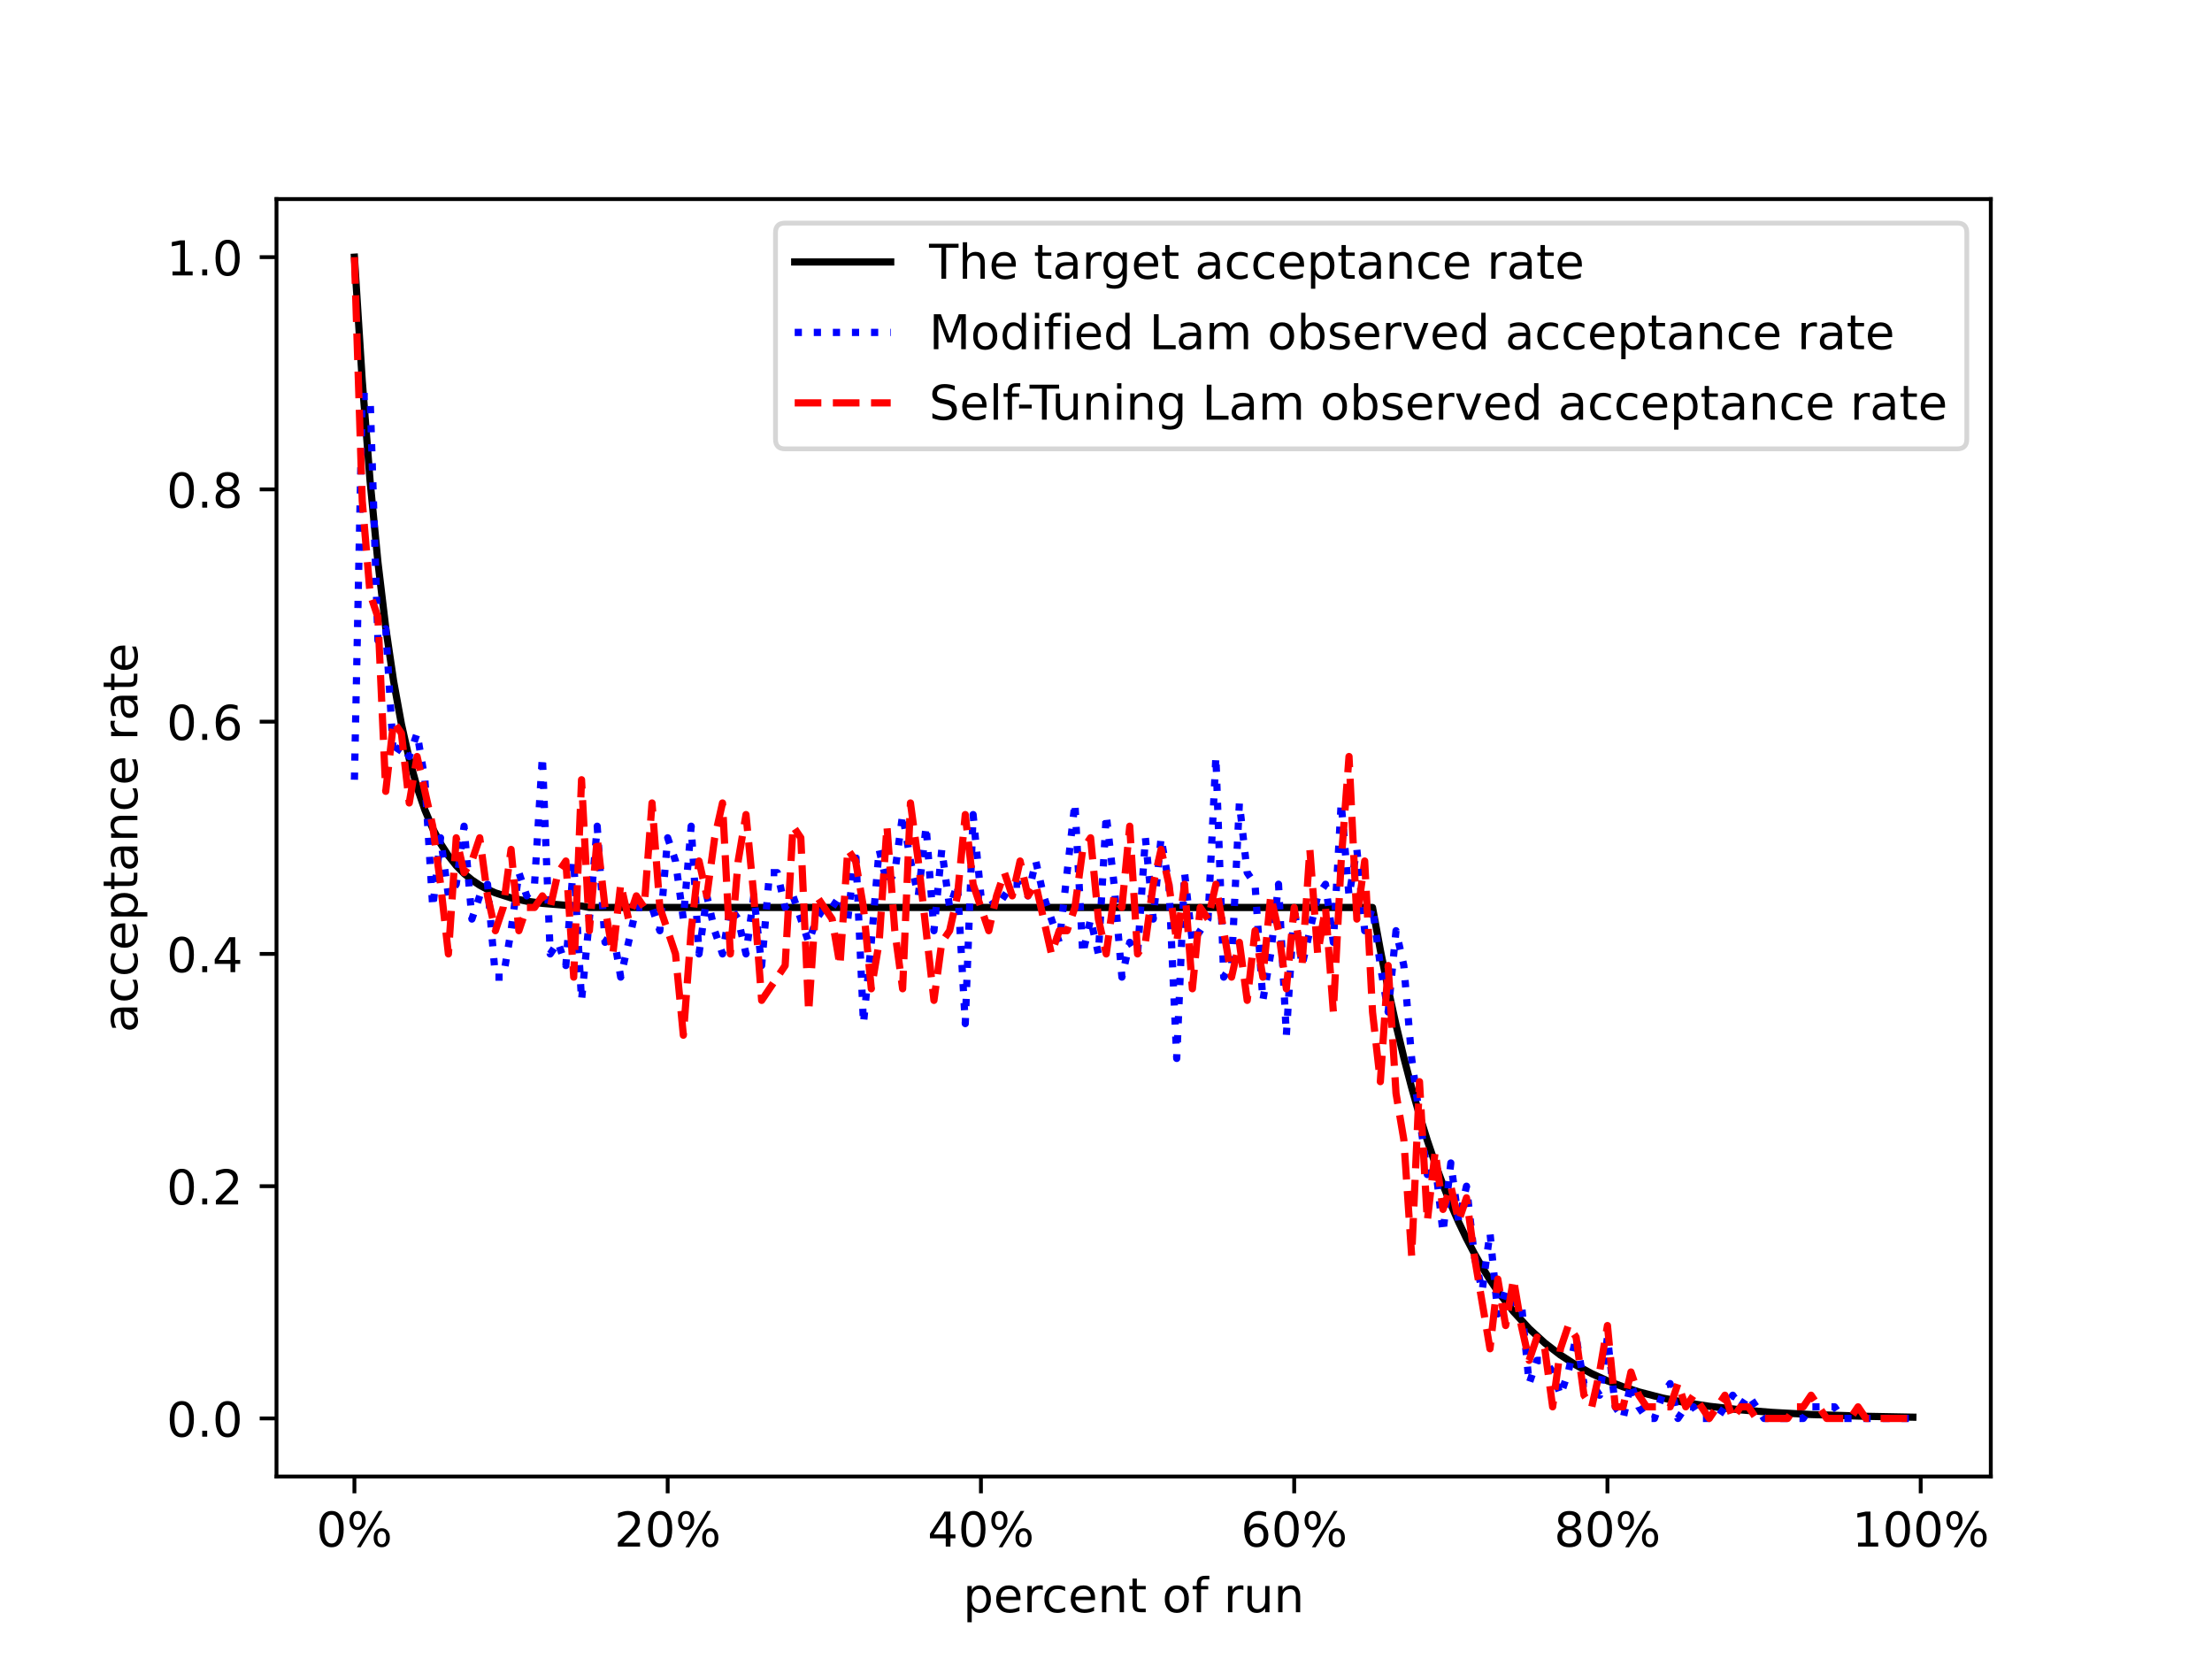 <?xml version="1.0" encoding="utf-8" standalone="no"?>
<!DOCTYPE svg PUBLIC "-//W3C//DTD SVG 1.1//EN"
  "http://www.w3.org/Graphics/SVG/1.1/DTD/svg11.dtd">
<!-- Created with matplotlib (https://matplotlib.org/) -->
<svg height="345.6pt" version="1.1" viewBox="0 0 460.8 345.6" width="460.8pt" xmlns="http://www.w3.org/2000/svg" xmlns:xlink="http://www.w3.org/1999/xlink">
 <defs>
  <style type="text/css">*{stroke-linecap:butt;stroke-linejoin:round;}</style>
 </defs>
 <g id="figure_1">
  <g id="patch_1">
   <path d="M 0 345.6 
L 460.8 345.6 
L 460.8 0 
L 0 0 
z
" style="fill:#ffffff;"/>
  </g>
  <g id="axes_1">
   <g id="patch_2">
    <path d="M 57.6 307.584 
L 414.72 307.584 
L 414.72 41.472 
L 57.6 41.472 
z
" style="fill:#ffffff;"/>
   </g>
   <g id="matplotlib.axis_1">
    <g id="xtick_1">
     <g id="line2d_1">
      <defs>
       <path d="M 0 0 
L 0 3.5 
" id="ma7c6db28f0" style="stroke:#000000;stroke-width:0.8;"/>
      </defs>
      <g>
       <use style="stroke:#000000;stroke-width:0.8;" x="73.832" xlink:href="#ma7c6db28f0" y="307.584"/>
      </g>
     </g>
     <g id="text_1">
      <!-- 0% -->
      <g transform="translate(65.9 322.182)scale(0.1 -0.1)">
       <defs>
        <path d="M 31.781 66.406 
Q 24.172 66.406 20.328 58.906 
Q 16.5 51.422 16.5 36.375 
Q 16.5 21.391 20.328 13.891 
Q 24.172 6.391 31.781 6.391 
Q 39.453 6.391 43.281 13.891 
Q 47.125 21.391 47.125 36.375 
Q 47.125 51.422 43.281 58.906 
Q 39.453 66.406 31.781 66.406 
z
M 31.781 74.219 
Q 44.047 74.219 50.516 64.516 
Q 56.984 54.828 56.984 36.375 
Q 56.984 17.969 50.516 8.266 
Q 44.047 -1.422 31.781 -1.422 
Q 19.531 -1.422 13.062 8.266 
Q 6.594 17.969 6.594 36.375 
Q 6.594 54.828 13.062 64.516 
Q 19.531 74.219 31.781 74.219 
z
" id="DejaVuSans-48"/>
        <path d="M 72.703 32.078 
Q 68.453 32.078 66.031 28.469 
Q 63.625 24.859 63.625 18.406 
Q 63.625 12.062 66.031 8.422 
Q 68.453 4.781 72.703 4.781 
Q 76.859 4.781 79.266 8.422 
Q 81.688 12.062 81.688 18.406 
Q 81.688 24.812 79.266 28.438 
Q 76.859 32.078 72.703 32.078 
z
M 72.703 38.281 
Q 80.422 38.281 84.953 32.906 
Q 89.5 27.547 89.5 18.406 
Q 89.5 9.281 84.938 3.922 
Q 80.375 -1.422 72.703 -1.422 
Q 64.891 -1.422 60.344 3.922 
Q 55.812 9.281 55.812 18.406 
Q 55.812 27.594 60.375 32.938 
Q 64.938 38.281 72.703 38.281 
z
M 22.312 68.016 
Q 18.109 68.016 15.688 64.375 
Q 13.281 60.75 13.281 54.391 
Q 13.281 47.953 15.672 44.328 
Q 18.062 40.719 22.312 40.719 
Q 26.562 40.719 28.969 44.328 
Q 31.391 47.953 31.391 54.391 
Q 31.391 60.688 28.953 64.344 
Q 26.516 68.016 22.312 68.016 
z
M 66.406 74.219 
L 74.219 74.219 
L 28.609 -1.422 
L 20.797 -1.422 
z
M 22.312 74.219 
Q 30.031 74.219 34.609 68.875 
Q 39.203 63.531 39.203 54.391 
Q 39.203 45.172 34.641 39.844 
Q 30.078 34.516 22.312 34.516 
Q 14.547 34.516 10.031 39.859 
Q 5.516 45.219 5.516 54.391 
Q 5.516 63.484 10.047 68.844 
Q 14.594 74.219 22.312 74.219 
z
" id="DejaVuSans-37"/>
       </defs>
       <use xlink:href="#DejaVuSans-48"/>
       <use x="63.623" xlink:href="#DejaVuSans-37"/>
      </g>
     </g>
    </g>
    <g id="xtick_2">
     <g id="line2d_2">
      <g>
       <use style="stroke:#000000;stroke-width:0.8;" x="139.09" xlink:href="#ma7c6db28f0" y="307.584"/>
      </g>
     </g>
     <g id="text_2">
      <!-- 20% -->
      <g transform="translate(127.976 322.182)scale(0.1 -0.1)">
       <defs>
        <path d="M 19.188 8.297 
L 53.609 8.297 
L 53.609 0 
L 7.328 0 
L 7.328 8.297 
Q 12.938 14.109 22.625 23.891 
Q 32.328 33.688 34.812 36.531 
Q 39.547 41.844 41.422 45.531 
Q 43.312 49.219 43.312 52.781 
Q 43.312 58.594 39.234 62.25 
Q 35.156 65.922 28.609 65.922 
Q 23.969 65.922 18.812 64.312 
Q 13.672 62.703 7.812 59.422 
L 7.812 69.391 
Q 13.766 71.781 18.938 73 
Q 24.125 74.219 28.422 74.219 
Q 39.75 74.219 46.484 68.547 
Q 53.219 62.891 53.219 53.422 
Q 53.219 48.922 51.531 44.891 
Q 49.859 40.875 45.406 35.406 
Q 44.188 33.984 37.641 27.219 
Q 31.109 20.453 19.188 8.297 
z
" id="DejaVuSans-50"/>
       </defs>
       <use xlink:href="#DejaVuSans-50"/>
       <use x="63.623" xlink:href="#DejaVuSans-48"/>
       <use x="127.246" xlink:href="#DejaVuSans-37"/>
      </g>
     </g>
    </g>
    <g id="xtick_3">
     <g id="line2d_3">
      <g>
       <use style="stroke:#000000;stroke-width:0.8;" x="204.347" xlink:href="#ma7c6db28f0" y="307.584"/>
      </g>
     </g>
     <g id="text_3">
      <!-- 40% -->
      <g transform="translate(193.234 322.182)scale(0.1 -0.1)">
       <defs>
        <path d="M 37.797 64.312 
L 12.891 25.391 
L 37.797 25.391 
z
M 35.203 72.906 
L 47.609 72.906 
L 47.609 25.391 
L 58.016 25.391 
L 58.016 17.188 
L 47.609 17.188 
L 47.609 0 
L 37.797 0 
L 37.797 17.188 
L 4.891 17.188 
L 4.891 26.703 
z
" id="DejaVuSans-52"/>
       </defs>
       <use xlink:href="#DejaVuSans-52"/>
       <use x="63.623" xlink:href="#DejaVuSans-48"/>
       <use x="127.246" xlink:href="#DejaVuSans-37"/>
      </g>
     </g>
    </g>
    <g id="xtick_4">
     <g id="line2d_4">
      <g>
       <use style="stroke:#000000;stroke-width:0.8;" x="269.604" xlink:href="#ma7c6db28f0" y="307.584"/>
      </g>
     </g>
     <g id="text_4">
      <!-- 60% -->
      <g transform="translate(258.491 322.182)scale(0.1 -0.1)">
       <defs>
        <path d="M 33.016 40.375 
Q 26.375 40.375 22.484 35.828 
Q 18.609 31.297 18.609 23.391 
Q 18.609 15.531 22.484 10.953 
Q 26.375 6.391 33.016 6.391 
Q 39.656 6.391 43.531 10.953 
Q 47.406 15.531 47.406 23.391 
Q 47.406 31.297 43.531 35.828 
Q 39.656 40.375 33.016 40.375 
z
M 52.594 71.297 
L 52.594 62.312 
Q 48.875 64.062 45.094 64.984 
Q 41.312 65.922 37.594 65.922 
Q 27.828 65.922 22.672 59.328 
Q 17.531 52.734 16.797 39.406 
Q 19.672 43.656 24.016 45.922 
Q 28.375 48.188 33.594 48.188 
Q 44.578 48.188 50.953 41.516 
Q 57.328 34.859 57.328 23.391 
Q 57.328 12.156 50.688 5.359 
Q 44.047 -1.422 33.016 -1.422 
Q 20.359 -1.422 13.672 8.266 
Q 6.984 17.969 6.984 36.375 
Q 6.984 53.656 15.188 63.938 
Q 23.391 74.219 37.203 74.219 
Q 40.922 74.219 44.703 73.484 
Q 48.484 72.75 52.594 71.297 
z
" id="DejaVuSans-54"/>
       </defs>
       <use xlink:href="#DejaVuSans-54"/>
       <use x="63.623" xlink:href="#DejaVuSans-48"/>
       <use x="127.246" xlink:href="#DejaVuSans-37"/>
      </g>
     </g>
    </g>
    <g id="xtick_5">
     <g id="line2d_5">
      <g>
       <use style="stroke:#000000;stroke-width:0.8;" x="334.861" xlink:href="#ma7c6db28f0" y="307.584"/>
      </g>
     </g>
     <g id="text_5">
      <!-- 80% -->
      <g transform="translate(323.748 322.182)scale(0.1 -0.1)">
       <defs>
        <path d="M 31.781 34.625 
Q 24.75 34.625 20.719 30.859 
Q 16.703 27.094 16.703 20.516 
Q 16.703 13.922 20.719 10.156 
Q 24.75 6.391 31.781 6.391 
Q 38.812 6.391 42.859 10.172 
Q 46.922 13.969 46.922 20.516 
Q 46.922 27.094 42.891 30.859 
Q 38.875 34.625 31.781 34.625 
z
M 21.922 38.812 
Q 15.578 40.375 12.031 44.719 
Q 8.5 49.078 8.5 55.328 
Q 8.5 64.062 14.719 69.141 
Q 20.953 74.219 31.781 74.219 
Q 42.672 74.219 48.875 69.141 
Q 55.078 64.062 55.078 55.328 
Q 55.078 49.078 51.531 44.719 
Q 48 40.375 41.703 38.812 
Q 48.828 37.156 52.797 32.312 
Q 56.781 27.484 56.781 20.516 
Q 56.781 9.906 50.312 4.234 
Q 43.844 -1.422 31.781 -1.422 
Q 19.734 -1.422 13.25 4.234 
Q 6.781 9.906 6.781 20.516 
Q 6.781 27.484 10.781 32.312 
Q 14.797 37.156 21.922 38.812 
z
M 18.312 54.391 
Q 18.312 48.734 21.844 45.562 
Q 25.391 42.391 31.781 42.391 
Q 38.141 42.391 41.719 45.562 
Q 45.312 48.734 45.312 54.391 
Q 45.312 60.062 41.719 63.234 
Q 38.141 66.406 31.781 66.406 
Q 25.391 66.406 21.844 63.234 
Q 18.312 60.062 18.312 54.391 
z
" id="DejaVuSans-56"/>
       </defs>
       <use xlink:href="#DejaVuSans-56"/>
       <use x="63.623" xlink:href="#DejaVuSans-48"/>
       <use x="127.246" xlink:href="#DejaVuSans-37"/>
      </g>
     </g>
    </g>
    <g id="xtick_6">
     <g id="line2d_6">
      <g>
       <use style="stroke:#000000;stroke-width:0.8;" x="400.118" xlink:href="#ma7c6db28f0" y="307.584"/>
      </g>
     </g>
     <g id="text_6">
      <!-- 100% -->
      <g transform="translate(385.824 322.182)scale(0.1 -0.1)">
       <defs>
        <path d="M 12.406 8.297 
L 28.516 8.297 
L 28.516 63.922 
L 10.984 60.406 
L 10.984 69.391 
L 28.422 72.906 
L 38.281 72.906 
L 38.281 8.297 
L 54.391 8.297 
L 54.391 0 
L 12.406 0 
z
" id="DejaVuSans-49"/>
       </defs>
       <use xlink:href="#DejaVuSans-49"/>
       <use x="63.623" xlink:href="#DejaVuSans-48"/>
       <use x="127.246" xlink:href="#DejaVuSans-48"/>
       <use x="190.869" xlink:href="#DejaVuSans-37"/>
      </g>
     </g>
    </g>
    <g id="text_7">
     <!-- percent of run -->
     <g transform="translate(200.621 335.861)scale(0.1 -0.1)">
      <defs>
       <path d="M 18.109 8.203 
L 18.109 -20.797 
L 9.078 -20.797 
L 9.078 54.688 
L 18.109 54.688 
L 18.109 46.391 
Q 20.953 51.266 25.266 53.625 
Q 29.594 56 35.594 56 
Q 45.562 56 51.781 48.094 
Q 58.016 40.188 58.016 27.297 
Q 58.016 14.406 51.781 6.484 
Q 45.562 -1.422 35.594 -1.422 
Q 29.594 -1.422 25.266 0.953 
Q 20.953 3.328 18.109 8.203 
z
M 48.688 27.297 
Q 48.688 37.203 44.609 42.844 
Q 40.531 48.484 33.406 48.484 
Q 26.266 48.484 22.188 42.844 
Q 18.109 37.203 18.109 27.297 
Q 18.109 17.391 22.188 11.75 
Q 26.266 6.109 33.406 6.109 
Q 40.531 6.109 44.609 11.75 
Q 48.688 17.391 48.688 27.297 
z
" id="DejaVuSans-112"/>
       <path d="M 56.203 29.594 
L 56.203 25.203 
L 14.891 25.203 
Q 15.484 15.922 20.484 11.062 
Q 25.484 6.203 34.422 6.203 
Q 39.594 6.203 44.453 7.469 
Q 49.312 8.734 54.109 11.281 
L 54.109 2.781 
Q 49.266 0.734 44.188 -0.344 
Q 39.109 -1.422 33.891 -1.422 
Q 20.797 -1.422 13.156 6.188 
Q 5.516 13.812 5.516 26.812 
Q 5.516 40.234 12.766 48.109 
Q 20.016 56 32.328 56 
Q 43.359 56 49.781 48.891 
Q 56.203 41.797 56.203 29.594 
z
M 47.219 32.234 
Q 47.125 39.594 43.094 43.984 
Q 39.062 48.391 32.422 48.391 
Q 24.906 48.391 20.391 44.141 
Q 15.875 39.891 15.188 32.172 
z
" id="DejaVuSans-101"/>
       <path d="M 41.109 46.297 
Q 39.594 47.172 37.812 47.578 
Q 36.031 48 33.891 48 
Q 26.266 48 22.188 43.047 
Q 18.109 38.094 18.109 28.812 
L 18.109 0 
L 9.078 0 
L 9.078 54.688 
L 18.109 54.688 
L 18.109 46.188 
Q 20.953 51.172 25.484 53.578 
Q 30.031 56 36.531 56 
Q 37.453 56 38.578 55.875 
Q 39.703 55.766 41.062 55.516 
z
" id="DejaVuSans-114"/>
       <path d="M 48.781 52.594 
L 48.781 44.188 
Q 44.969 46.297 41.141 47.344 
Q 37.312 48.391 33.406 48.391 
Q 24.656 48.391 19.812 42.844 
Q 14.984 37.312 14.984 27.297 
Q 14.984 17.281 19.812 11.734 
Q 24.656 6.203 33.406 6.203 
Q 37.312 6.203 41.141 7.25 
Q 44.969 8.297 48.781 10.406 
L 48.781 2.094 
Q 45.016 0.344 40.984 -0.531 
Q 36.969 -1.422 32.422 -1.422 
Q 20.062 -1.422 12.781 6.344 
Q 5.516 14.109 5.516 27.297 
Q 5.516 40.672 12.859 48.328 
Q 20.219 56 33.016 56 
Q 37.156 56 41.109 55.141 
Q 45.062 54.297 48.781 52.594 
z
" id="DejaVuSans-99"/>
       <path d="M 54.891 33.016 
L 54.891 0 
L 45.906 0 
L 45.906 32.719 
Q 45.906 40.484 42.875 44.328 
Q 39.844 48.188 33.797 48.188 
Q 26.516 48.188 22.312 43.547 
Q 18.109 38.922 18.109 30.906 
L 18.109 0 
L 9.078 0 
L 9.078 54.688 
L 18.109 54.688 
L 18.109 46.188 
Q 21.344 51.125 25.703 53.562 
Q 30.078 56 35.797 56 
Q 45.219 56 50.047 50.172 
Q 54.891 44.344 54.891 33.016 
z
" id="DejaVuSans-110"/>
       <path d="M 18.312 70.219 
L 18.312 54.688 
L 36.812 54.688 
L 36.812 47.703 
L 18.312 47.703 
L 18.312 18.016 
Q 18.312 11.328 20.141 9.422 
Q 21.969 7.516 27.594 7.516 
L 36.812 7.516 
L 36.812 0 
L 27.594 0 
Q 17.188 0 13.234 3.875 
Q 9.281 7.766 9.281 18.016 
L 9.281 47.703 
L 2.688 47.703 
L 2.688 54.688 
L 9.281 54.688 
L 9.281 70.219 
z
" id="DejaVuSans-116"/>
       <path id="DejaVuSans-32"/>
       <path d="M 30.609 48.391 
Q 23.391 48.391 19.188 42.75 
Q 14.984 37.109 14.984 27.297 
Q 14.984 17.484 19.156 11.844 
Q 23.344 6.203 30.609 6.203 
Q 37.797 6.203 41.984 11.859 
Q 46.188 17.531 46.188 27.297 
Q 46.188 37.016 41.984 42.703 
Q 37.797 48.391 30.609 48.391 
z
M 30.609 56 
Q 42.328 56 49.016 48.375 
Q 55.719 40.766 55.719 27.297 
Q 55.719 13.875 49.016 6.219 
Q 42.328 -1.422 30.609 -1.422 
Q 18.844 -1.422 12.172 6.219 
Q 5.516 13.875 5.516 27.297 
Q 5.516 40.766 12.172 48.375 
Q 18.844 56 30.609 56 
z
" id="DejaVuSans-111"/>
       <path d="M 37.109 75.984 
L 37.109 68.5 
L 28.516 68.5 
Q 23.688 68.5 21.797 66.547 
Q 19.922 64.594 19.922 59.516 
L 19.922 54.688 
L 34.719 54.688 
L 34.719 47.703 
L 19.922 47.703 
L 19.922 0 
L 10.891 0 
L 10.891 47.703 
L 2.297 47.703 
L 2.297 54.688 
L 10.891 54.688 
L 10.891 58.5 
Q 10.891 67.625 15.141 71.797 
Q 19.391 75.984 28.609 75.984 
z
" id="DejaVuSans-102"/>
       <path d="M 8.5 21.578 
L 8.5 54.688 
L 17.484 54.688 
L 17.484 21.922 
Q 17.484 14.156 20.5 10.266 
Q 23.531 6.391 29.594 6.391 
Q 36.859 6.391 41.078 11.031 
Q 45.312 15.672 45.312 23.688 
L 45.312 54.688 
L 54.297 54.688 
L 54.297 0 
L 45.312 0 
L 45.312 8.406 
Q 42.047 3.422 37.719 1 
Q 33.406 -1.422 27.688 -1.422 
Q 18.266 -1.422 13.375 4.438 
Q 8.5 10.297 8.5 21.578 
z
M 31.109 56 
z
" id="DejaVuSans-117"/>
      </defs>
      <use xlink:href="#DejaVuSans-112"/>
      <use x="63.477" xlink:href="#DejaVuSans-101"/>
      <use x="125" xlink:href="#DejaVuSans-114"/>
      <use x="163.863" xlink:href="#DejaVuSans-99"/>
      <use x="218.844" xlink:href="#DejaVuSans-101"/>
      <use x="280.367" xlink:href="#DejaVuSans-110"/>
      <use x="343.746" xlink:href="#DejaVuSans-116"/>
      <use x="382.955" xlink:href="#DejaVuSans-32"/>
      <use x="414.742" xlink:href="#DejaVuSans-111"/>
      <use x="475.924" xlink:href="#DejaVuSans-102"/>
      <use x="511.129" xlink:href="#DejaVuSans-32"/>
      <use x="542.916" xlink:href="#DejaVuSans-114"/>
      <use x="584.029" xlink:href="#DejaVuSans-117"/>
      <use x="647.408" xlink:href="#DejaVuSans-110"/>
     </g>
    </g>
   </g>
   <g id="matplotlib.axis_2">
    <g id="ytick_1">
     <g id="line2d_7">
      <defs>
       <path d="M 0 0 
L -3.5 0 
" id="m93789a3727" style="stroke:#000000;stroke-width:0.8;"/>
      </defs>
      <g>
       <use style="stroke:#000000;stroke-width:0.8;" x="57.6" xlink:href="#m93789a3727" y="295.488"/>
      </g>
     </g>
     <g id="text_8">
      <!-- 0.0 -->
      <g transform="translate(34.697 299.287)scale(0.1 -0.1)">
       <defs>
        <path d="M 10.688 12.406 
L 21 12.406 
L 21 0 
L 10.688 0 
z
" id="DejaVuSans-46"/>
       </defs>
       <use xlink:href="#DejaVuSans-48"/>
       <use x="63.623" xlink:href="#DejaVuSans-46"/>
       <use x="95.41" xlink:href="#DejaVuSans-48"/>
      </g>
     </g>
    </g>
    <g id="ytick_2">
     <g id="line2d_8">
      <g>
       <use style="stroke:#000000;stroke-width:0.8;" x="57.6" xlink:href="#m93789a3727" y="247.104"/>
      </g>
     </g>
     <g id="text_9">
      <!-- 0.2 -->
      <g transform="translate(34.697 250.903)scale(0.1 -0.1)">
       <use xlink:href="#DejaVuSans-48"/>
       <use x="63.623" xlink:href="#DejaVuSans-46"/>
       <use x="95.41" xlink:href="#DejaVuSans-50"/>
      </g>
     </g>
    </g>
    <g id="ytick_3">
     <g id="line2d_9">
      <g>
       <use style="stroke:#000000;stroke-width:0.8;" x="57.6" xlink:href="#m93789a3727" y="198.72"/>
      </g>
     </g>
     <g id="text_10">
      <!-- 0.4 -->
      <g transform="translate(34.697 202.519)scale(0.1 -0.1)">
       <use xlink:href="#DejaVuSans-48"/>
       <use x="63.623" xlink:href="#DejaVuSans-46"/>
       <use x="95.41" xlink:href="#DejaVuSans-52"/>
      </g>
     </g>
    </g>
    <g id="ytick_4">
     <g id="line2d_10">
      <g>
       <use style="stroke:#000000;stroke-width:0.8;" x="57.6" xlink:href="#m93789a3727" y="150.336"/>
      </g>
     </g>
     <g id="text_11">
      <!-- 0.6 -->
      <g transform="translate(34.697 154.135)scale(0.1 -0.1)">
       <use xlink:href="#DejaVuSans-48"/>
       <use x="63.623" xlink:href="#DejaVuSans-46"/>
       <use x="95.41" xlink:href="#DejaVuSans-54"/>
      </g>
     </g>
    </g>
    <g id="ytick_5">
     <g id="line2d_11">
      <g>
       <use style="stroke:#000000;stroke-width:0.8;" x="57.6" xlink:href="#m93789a3727" y="101.952"/>
      </g>
     </g>
     <g id="text_12">
      <!-- 0.8 -->
      <g transform="translate(34.697 105.751)scale(0.1 -0.1)">
       <use xlink:href="#DejaVuSans-48"/>
       <use x="63.623" xlink:href="#DejaVuSans-46"/>
       <use x="95.41" xlink:href="#DejaVuSans-56"/>
      </g>
     </g>
    </g>
    <g id="ytick_6">
     <g id="line2d_12">
      <g>
       <use style="stroke:#000000;stroke-width:0.8;" x="57.6" xlink:href="#m93789a3727" y="53.568"/>
      </g>
     </g>
     <g id="text_13">
      <!-- 1.0 -->
      <g transform="translate(34.697 57.367)scale(0.1 -0.1)">
       <use xlink:href="#DejaVuSans-49"/>
       <use x="63.623" xlink:href="#DejaVuSans-46"/>
       <use x="95.41" xlink:href="#DejaVuSans-48"/>
      </g>
     </g>
    </g>
    <g id="text_14">
     <!-- acceptance rate -->
     <g transform="translate(28.617 215.105)rotate(-90)scale(0.1 -0.1)">
      <defs>
       <path d="M 34.281 27.484 
Q 23.391 27.484 19.188 25 
Q 14.984 22.516 14.984 16.5 
Q 14.984 11.719 18.141 8.906 
Q 21.297 6.109 26.703 6.109 
Q 34.188 6.109 38.703 11.406 
Q 43.219 16.703 43.219 25.484 
L 43.219 27.484 
z
M 52.203 31.203 
L 52.203 0 
L 43.219 0 
L 43.219 8.297 
Q 40.141 3.328 35.547 0.953 
Q 30.953 -1.422 24.312 -1.422 
Q 15.922 -1.422 10.953 3.297 
Q 6 8.016 6 15.922 
Q 6 25.141 12.172 29.828 
Q 18.359 34.516 30.609 34.516 
L 43.219 34.516 
L 43.219 35.406 
Q 43.219 41.609 39.141 45 
Q 35.062 48.391 27.688 48.391 
Q 23 48.391 18.547 47.266 
Q 14.109 46.141 10.016 43.891 
L 10.016 52.203 
Q 14.938 54.109 19.578 55.047 
Q 24.219 56 28.609 56 
Q 40.484 56 46.344 49.844 
Q 52.203 43.703 52.203 31.203 
z
" id="DejaVuSans-97"/>
      </defs>
      <use xlink:href="#DejaVuSans-97"/>
      <use x="61.279" xlink:href="#DejaVuSans-99"/>
      <use x="116.26" xlink:href="#DejaVuSans-99"/>
      <use x="171.24" xlink:href="#DejaVuSans-101"/>
      <use x="232.764" xlink:href="#DejaVuSans-112"/>
      <use x="296.24" xlink:href="#DejaVuSans-116"/>
      <use x="335.449" xlink:href="#DejaVuSans-97"/>
      <use x="396.729" xlink:href="#DejaVuSans-110"/>
      <use x="460.107" xlink:href="#DejaVuSans-99"/>
      <use x="515.088" xlink:href="#DejaVuSans-101"/>
      <use x="576.611" xlink:href="#DejaVuSans-32"/>
      <use x="608.398" xlink:href="#DejaVuSans-114"/>
      <use x="649.512" xlink:href="#DejaVuSans-97"/>
      <use x="710.791" xlink:href="#DejaVuSans-116"/>
      <use x="750" xlink:href="#DejaVuSans-101"/>
     </g>
    </g>
   </g>
   <g id="line2d_13">
    <path clip-path="url(#p21c6f8683f)" d="M 73.833 53.574 
L 75.464 79.336 
L 77.096 100.199 
L 78.727 117.095 
L 80.358 130.777 
L 81.99 141.858 
L 83.621 150.831 
L 85.253 158.098 
L 86.884 163.983 
L 88.516 168.748 
L 90.147 172.608 
L 91.778 175.733 
L 93.41 178.265 
L 95.041 180.314 
L 96.673 181.974 
L 98.304 183.319 
L 99.936 184.407 
L 101.567 185.289 
L 103.198 186.003 
L 106.461 187.049 
L 109.724 187.736 
L 112.987 188.186 
L 117.881 188.588 
L 121.144 188.744 
L 122.776 189.043 
L 285.919 189.045 
L 287.55 197.91 
L 289.181 206.036 
L 290.813 213.486 
L 292.444 220.315 
L 294.076 226.575 
L 295.707 232.314 
L 297.339 237.576 
L 298.97 242.399 
L 300.601 246.82 
L 302.233 250.873 
L 303.864 254.589 
L 305.496 257.995 
L 307.127 261.117 
L 308.759 263.98 
L 310.39 266.604 
L 312.021 269.009 
L 315.284 273.236 
L 318.547 276.788 
L 321.81 279.773 
L 325.073 282.281 
L 328.336 284.39 
L 331.599 286.161 
L 334.862 287.65 
L 338.124 288.901 
L 341.387 289.953 
L 346.282 291.224 
L 351.176 292.203 
L 356.07 292.957 
L 362.596 293.701 
L 369.122 294.226 
L 377.279 294.671 
L 388.699 295.043 
L 398.487 295.224 
L 398.487 295.224 
" style="fill:none;stroke:#000000;stroke-linecap:square;stroke-width:1.5;"/>
   </g>
   <g id="line2d_14">
    <path clip-path="url(#p21c6f8683f)" d="M 73.833 162.432 
L 75.464 82.598 
L 77.096 82.598 
L 78.727 133.402 
L 80.358 130.982 
L 81.99 157.594 
L 83.621 155.174 
L 85.253 157.594 
L 86.884 152.755 
L 88.516 162.432 
L 90.147 189.043 
L 91.778 174.528 
L 93.41 186.624 
L 95.041 184.205 
L 96.673 172.109 
L 98.304 191.462 
L 99.936 186.624 
L 101.567 184.205 
L 103.198 203.558 
L 104.83 203.558 
L 106.461 193.882 
L 108.093 181.786 
L 109.724 186.624 
L 111.356 184.205 
L 112.987 157.594 
L 114.618 198.72 
L 116.25 196.301 
L 117.881 201.139 
L 119.513 179.366 
L 121.144 208.397 
L 122.776 191.462 
L 124.407 172.109 
L 126.038 196.301 
L 127.67 193.882 
L 129.301 203.558 
L 132.564 189.043 
L 135.827 189.043 
L 137.458 193.882 
L 139.09 174.528 
L 140.721 179.366 
L 142.353 191.462 
L 143.984 172.109 
L 145.616 198.72 
L 147.247 186.624 
L 148.879 193.882 
L 150.51 198.72 
L 152.141 189.043 
L 153.773 191.462 
L 155.404 198.72 
L 157.036 186.624 
L 158.667 201.139 
L 160.299 181.786 
L 161.93 181.786 
L 163.561 189.043 
L 165.193 186.624 
L 168.456 196.301 
L 170.087 191.462 
L 171.719 189.043 
L 173.35 189.043 
L 174.981 186.624 
L 176.613 191.462 
L 178.244 176.947 
L 179.876 213.235 
L 181.507 196.301 
L 183.139 176.947 
L 184.77 184.205 
L 186.401 181.786 
L 188.033 169.69 
L 189.664 179.366 
L 191.296 186.624 
L 192.927 172.109 
L 194.559 193.882 
L 196.19 176.947 
L 197.821 189.043 
L 199.453 184.205 
L 201.084 213.235 
L 202.716 169.69 
L 204.347 186.624 
L 205.979 186.624 
L 207.61 189.043 
L 210.873 184.205 
L 212.504 184.205 
L 214.136 186.624 
L 215.767 179.366 
L 217.399 186.624 
L 220.661 196.301 
L 223.924 167.27 
L 225.556 198.72 
L 227.187 191.462 
L 228.819 198.72 
L 230.45 169.69 
L 232.081 184.205 
L 233.713 203.558 
L 235.344 196.301 
L 236.976 198.72 
L 238.607 174.528 
L 240.239 191.462 
L 241.87 174.528 
L 243.501 184.205 
L 245.133 220.493 
L 246.764 181.786 
L 248.396 196.301 
L 251.659 191.462 
L 253.29 157.594 
L 254.921 203.558 
L 256.553 201.139 
L 258.184 167.27 
L 259.816 181.786 
L 261.447 184.205 
L 263.079 208.397 
L 264.71 198.72 
L 266.341 184.205 
L 267.973 215.654 
L 269.604 189.043 
L 271.236 201.139 
L 274.499 186.624 
L 276.13 184.205 
L 277.761 196.301 
L 279.393 167.27 
L 281.024 186.624 
L 282.656 176.947 
L 284.287 193.882 
L 285.919 189.043 
L 287.55 201.139 
L 289.181 210.816 
L 290.813 193.882 
L 292.444 201.139 
L 294.076 220.493 
L 297.339 244.685 
L 298.97 242.266 
L 300.601 256.781 
L 302.233 242.266 
L 303.864 254.362 
L 305.496 247.104 
L 307.127 261.619 
L 308.759 268.877 
L 310.39 256.781 
L 312.021 273.715 
L 313.653 268.877 
L 315.284 271.296 
L 316.916 271.296 
L 318.547 288.23 
L 320.179 283.392 
L 321.81 283.392 
L 323.441 285.811 
L 325.073 290.65 
L 326.704 285.811 
L 328.336 278.554 
L 329.967 288.23 
L 331.599 288.23 
L 333.23 290.65 
L 334.862 278.554 
L 336.493 293.069 
L 338.124 295.488 
L 339.756 288.23 
L 341.387 293.069 
L 343.019 295.488 
L 344.65 295.488 
L 346.282 290.65 
L 347.913 288.23 
L 349.544 295.488 
L 351.176 293.069 
L 352.807 293.069 
L 354.439 295.488 
L 357.702 295.488 
L 360.964 290.65 
L 362.596 293.069 
L 364.227 290.65 
L 367.49 295.488 
L 375.647 295.488 
L 377.279 293.069 
L 382.173 293.069 
L 383.804 295.488 
L 398.487 295.488 
L 398.487 295.488 
" style="fill:none;stroke:#0000ff;stroke-dasharray:1.5,2.475;stroke-dashoffset:0;stroke-width:1.5;"/>
   </g>
   <g id="line2d_15">
    <path clip-path="url(#p21c6f8683f)" d="M 73.833 53.568 
L 75.464 104.371 
L 77.096 123.725 
L 78.727 128.563 
L 80.358 164.851 
L 81.99 150.336 
L 83.621 152.755 
L 85.253 167.27 
L 86.884 157.594 
L 90.147 172.109 
L 91.778 184.205 
L 93.41 198.72 
L 95.041 174.528 
L 96.673 181.786 
L 98.304 179.366 
L 99.936 174.528 
L 101.567 186.624 
L 103.198 193.882 
L 104.83 189.043 
L 106.461 176.947 
L 108.093 193.882 
L 109.724 189.043 
L 111.356 189.043 
L 112.987 186.624 
L 114.618 189.043 
L 116.25 181.786 
L 117.881 179.366 
L 119.513 203.558 
L 121.144 162.432 
L 122.776 193.882 
L 124.407 174.528 
L 126.038 189.043 
L 127.67 198.72 
L 129.301 184.205 
L 130.933 191.462 
L 132.564 186.624 
L 134.196 189.043 
L 135.827 167.27 
L 137.458 189.043 
L 140.721 198.72 
L 142.353 215.654 
L 143.984 193.882 
L 145.616 179.366 
L 147.247 186.624 
L 148.879 174.528 
L 150.51 167.27 
L 152.141 198.72 
L 153.773 179.366 
L 155.404 169.69 
L 157.036 186.624 
L 158.667 208.397 
L 163.561 201.139 
L 165.193 172.109 
L 166.824 174.528 
L 168.456 210.816 
L 170.087 186.624 
L 173.35 191.462 
L 174.981 201.139 
L 176.613 176.947 
L 178.244 179.366 
L 179.876 189.043 
L 181.507 205.978 
L 183.139 196.301 
L 184.77 172.109 
L 186.401 193.882 
L 188.033 205.978 
L 189.664 167.27 
L 191.296 179.366 
L 194.559 208.397 
L 196.19 196.301 
L 197.821 193.882 
L 199.453 186.624 
L 201.084 169.69 
L 202.716 184.205 
L 205.979 193.882 
L 207.61 186.624 
L 209.241 181.786 
L 210.873 186.624 
L 212.504 179.366 
L 214.136 186.624 
L 215.767 184.205 
L 219.03 198.72 
L 220.661 193.882 
L 222.293 193.882 
L 223.924 189.043 
L 225.556 176.947 
L 227.187 174.528 
L 228.819 191.462 
L 230.45 198.72 
L 232.081 186.624 
L 233.713 189.043 
L 235.344 172.109 
L 236.976 198.72 
L 238.607 196.301 
L 240.239 184.205 
L 241.87 176.947 
L 243.501 184.205 
L 245.133 196.301 
L 246.764 184.205 
L 248.396 205.978 
L 250.027 189.043 
L 251.659 191.462 
L 253.29 184.205 
L 256.553 203.558 
L 258.184 196.301 
L 259.816 208.397 
L 261.447 193.882 
L 263.079 203.558 
L 264.71 186.624 
L 266.341 193.882 
L 267.973 205.978 
L 269.604 189.043 
L 271.236 201.139 
L 272.867 176.947 
L 274.499 198.72 
L 276.13 189.043 
L 277.761 210.816 
L 279.393 179.366 
L 281.024 157.594 
L 282.656 191.462 
L 284.287 179.366 
L 285.919 210.816 
L 287.55 225.331 
L 289.181 201.139 
L 290.813 227.75 
L 292.444 237.427 
L 294.076 261.619 
L 295.707 225.331 
L 297.339 254.362 
L 298.97 239.846 
L 300.601 251.942 
L 302.233 247.104 
L 303.864 254.362 
L 305.496 249.523 
L 307.127 261.619 
L 310.39 280.973 
L 312.021 266.458 
L 313.653 276.134 
L 315.284 266.458 
L 316.916 276.134 
L 318.547 283.392 
L 320.179 278.554 
L 321.81 280.973 
L 323.441 293.069 
L 325.073 280.973 
L 326.704 276.134 
L 328.336 278.554 
L 329.967 290.65 
L 331.599 293.069 
L 333.23 285.811 
L 334.862 276.134 
L 336.493 293.069 
L 338.124 293.069 
L 339.756 285.811 
L 341.387 290.65 
L 343.019 293.069 
L 347.913 293.069 
L 349.544 288.23 
L 351.176 293.069 
L 352.807 290.65 
L 356.07 295.488 
L 359.333 290.65 
L 360.964 295.488 
L 362.596 293.069 
L 364.227 293.069 
L 365.859 295.488 
L 372.384 295.488 
L 374.016 293.069 
L 375.647 293.069 
L 377.279 290.65 
L 380.542 295.488 
L 385.436 295.488 
L 387.067 293.069 
L 388.699 295.488 
L 398.487 295.488 
L 398.487 295.488 
" style="fill:none;stroke:#ff0000;stroke-dasharray:5.55,2.4;stroke-dashoffset:0;stroke-width:1.5;"/>
   </g>
   <g id="patch_3">
    <path d="M 57.6 307.584 
L 57.6 41.472 
" style="fill:none;stroke:#000000;stroke-linecap:square;stroke-linejoin:miter;stroke-width:0.8;"/>
   </g>
   <g id="patch_4">
    <path d="M 414.72 307.584 
L 414.72 41.472 
" style="fill:none;stroke:#000000;stroke-linecap:square;stroke-linejoin:miter;stroke-width:0.8;"/>
   </g>
   <g id="patch_5">
    <path d="M 57.6 307.584 
L 414.72 307.584 
" style="fill:none;stroke:#000000;stroke-linecap:square;stroke-linejoin:miter;stroke-width:0.8;"/>
   </g>
   <g id="patch_6">
    <path d="M 57.6 41.472 
L 414.72 41.472 
" style="fill:none;stroke:#000000;stroke-linecap:square;stroke-linejoin:miter;stroke-width:0.8;"/>
   </g>
   <g id="legend_1">
    <g id="patch_7">
     <path d="M 163.55 93.506 
L 407.72 93.506 
Q 409.72 93.506 409.72 91.506 
L 409.72 48.472 
Q 409.72 46.472 407.72 46.472 
L 163.55 46.472 
Q 161.55 46.472 161.55 48.472 
L 161.55 91.506 
Q 161.55 93.506 163.55 93.506 
z
" style="fill:#ffffff;opacity:0.8;stroke:#cccccc;stroke-linejoin:miter;"/>
    </g>
    <g id="line2d_16">
     <path d="M 165.55 54.57 
L 185.55 54.57 
" style="fill:none;stroke:#000000;stroke-linecap:square;stroke-width:1.5;"/>
    </g>
    <g id="line2d_17"/>
    <g id="text_15">
     <!-- The target acceptance rate -->
     <g transform="translate(193.55 58.07)scale(0.1 -0.1)">
      <defs>
       <path d="M -0.297 72.906 
L 61.375 72.906 
L 61.375 64.594 
L 35.5 64.594 
L 35.5 0 
L 25.594 0 
L 25.594 64.594 
L -0.297 64.594 
z
" id="DejaVuSans-84"/>
       <path d="M 54.891 33.016 
L 54.891 0 
L 45.906 0 
L 45.906 32.719 
Q 45.906 40.484 42.875 44.328 
Q 39.844 48.188 33.797 48.188 
Q 26.516 48.188 22.312 43.547 
Q 18.109 38.922 18.109 30.906 
L 18.109 0 
L 9.078 0 
L 9.078 75.984 
L 18.109 75.984 
L 18.109 46.188 
Q 21.344 51.125 25.703 53.562 
Q 30.078 56 35.797 56 
Q 45.219 56 50.047 50.172 
Q 54.891 44.344 54.891 33.016 
z
" id="DejaVuSans-104"/>
       <path d="M 45.406 27.984 
Q 45.406 37.75 41.375 43.109 
Q 37.359 48.484 30.078 48.484 
Q 22.859 48.484 18.828 43.109 
Q 14.797 37.75 14.797 27.984 
Q 14.797 18.266 18.828 12.891 
Q 22.859 7.516 30.078 7.516 
Q 37.359 7.516 41.375 12.891 
Q 45.406 18.266 45.406 27.984 
z
M 54.391 6.781 
Q 54.391 -7.172 48.188 -13.984 
Q 42 -20.797 29.203 -20.797 
Q 24.469 -20.797 20.266 -20.094 
Q 16.062 -19.391 12.109 -17.922 
L 12.109 -9.188 
Q 16.062 -11.328 19.922 -12.344 
Q 23.781 -13.375 27.781 -13.375 
Q 36.625 -13.375 41.016 -8.766 
Q 45.406 -4.156 45.406 5.172 
L 45.406 9.625 
Q 42.625 4.781 38.281 2.391 
Q 33.938 0 27.875 0 
Q 17.828 0 11.672 7.656 
Q 5.516 15.328 5.516 27.984 
Q 5.516 40.672 11.672 48.328 
Q 17.828 56 27.875 56 
Q 33.938 56 38.281 53.609 
Q 42.625 51.219 45.406 46.391 
L 45.406 54.688 
L 54.391 54.688 
z
" id="DejaVuSans-103"/>
      </defs>
      <use xlink:href="#DejaVuSans-84"/>
      <use x="61.084" xlink:href="#DejaVuSans-104"/>
      <use x="124.463" xlink:href="#DejaVuSans-101"/>
      <use x="185.986" xlink:href="#DejaVuSans-32"/>
      <use x="217.773" xlink:href="#DejaVuSans-116"/>
      <use x="256.982" xlink:href="#DejaVuSans-97"/>
      <use x="318.262" xlink:href="#DejaVuSans-114"/>
      <use x="357.625" xlink:href="#DejaVuSans-103"/>
      <use x="421.102" xlink:href="#DejaVuSans-101"/>
      <use x="482.625" xlink:href="#DejaVuSans-116"/>
      <use x="521.834" xlink:href="#DejaVuSans-32"/>
      <use x="553.621" xlink:href="#DejaVuSans-97"/>
      <use x="614.9" xlink:href="#DejaVuSans-99"/>
      <use x="669.881" xlink:href="#DejaVuSans-99"/>
      <use x="724.861" xlink:href="#DejaVuSans-101"/>
      <use x="786.385" xlink:href="#DejaVuSans-112"/>
      <use x="849.861" xlink:href="#DejaVuSans-116"/>
      <use x="889.07" xlink:href="#DejaVuSans-97"/>
      <use x="950.35" xlink:href="#DejaVuSans-110"/>
      <use x="1013.729" xlink:href="#DejaVuSans-99"/>
      <use x="1068.709" xlink:href="#DejaVuSans-101"/>
      <use x="1130.232" xlink:href="#DejaVuSans-32"/>
      <use x="1162.02" xlink:href="#DejaVuSans-114"/>
      <use x="1203.133" xlink:href="#DejaVuSans-97"/>
      <use x="1264.412" xlink:href="#DejaVuSans-116"/>
      <use x="1303.621" xlink:href="#DejaVuSans-101"/>
     </g>
    </g>
    <g id="line2d_18">
     <path d="M 165.55 69.249 
L 185.55 69.249 
" style="fill:none;stroke:#0000ff;stroke-dasharray:1.5,2.475;stroke-dashoffset:0;stroke-width:1.5;"/>
    </g>
    <g id="line2d_19"/>
    <g id="text_16">
     <!-- Modified Lam observed acceptance rate -->
     <g transform="translate(193.55 72.749)scale(0.1 -0.1)">
      <defs>
       <path d="M 9.812 72.906 
L 24.516 72.906 
L 43.109 23.297 
L 61.812 72.906 
L 76.516 72.906 
L 76.516 0 
L 66.891 0 
L 66.891 64.016 
L 48.094 14.016 
L 38.188 14.016 
L 19.391 64.016 
L 19.391 0 
L 9.812 0 
z
" id="DejaVuSans-77"/>
       <path d="M 45.406 46.391 
L 45.406 75.984 
L 54.391 75.984 
L 54.391 0 
L 45.406 0 
L 45.406 8.203 
Q 42.578 3.328 38.25 0.953 
Q 33.938 -1.422 27.875 -1.422 
Q 17.969 -1.422 11.734 6.484 
Q 5.516 14.406 5.516 27.297 
Q 5.516 40.188 11.734 48.094 
Q 17.969 56 27.875 56 
Q 33.938 56 38.25 53.625 
Q 42.578 51.266 45.406 46.391 
z
M 14.797 27.297 
Q 14.797 17.391 18.875 11.75 
Q 22.953 6.109 30.078 6.109 
Q 37.203 6.109 41.297 11.75 
Q 45.406 17.391 45.406 27.297 
Q 45.406 37.203 41.297 42.844 
Q 37.203 48.484 30.078 48.484 
Q 22.953 48.484 18.875 42.844 
Q 14.797 37.203 14.797 27.297 
z
" id="DejaVuSans-100"/>
       <path d="M 9.422 54.688 
L 18.406 54.688 
L 18.406 0 
L 9.422 0 
z
M 9.422 75.984 
L 18.406 75.984 
L 18.406 64.594 
L 9.422 64.594 
z
" id="DejaVuSans-105"/>
       <path d="M 9.812 72.906 
L 19.672 72.906 
L 19.672 8.297 
L 55.172 8.297 
L 55.172 0 
L 9.812 0 
z
" id="DejaVuSans-76"/>
       <path d="M 52 44.188 
Q 55.375 50.25 60.062 53.125 
Q 64.75 56 71.094 56 
Q 79.641 56 84.281 50.016 
Q 88.922 44.047 88.922 33.016 
L 88.922 0 
L 79.891 0 
L 79.891 32.719 
Q 79.891 40.578 77.094 44.375 
Q 74.312 48.188 68.609 48.188 
Q 61.625 48.188 57.562 43.547 
Q 53.516 38.922 53.516 30.906 
L 53.516 0 
L 44.484 0 
L 44.484 32.719 
Q 44.484 40.625 41.703 44.406 
Q 38.922 48.188 33.109 48.188 
Q 26.219 48.188 22.156 43.531 
Q 18.109 38.875 18.109 30.906 
L 18.109 0 
L 9.078 0 
L 9.078 54.688 
L 18.109 54.688 
L 18.109 46.188 
Q 21.188 51.219 25.484 53.609 
Q 29.781 56 35.688 56 
Q 41.656 56 45.828 52.969 
Q 50 49.953 52 44.188 
z
" id="DejaVuSans-109"/>
       <path d="M 48.688 27.297 
Q 48.688 37.203 44.609 42.844 
Q 40.531 48.484 33.406 48.484 
Q 26.266 48.484 22.188 42.844 
Q 18.109 37.203 18.109 27.297 
Q 18.109 17.391 22.188 11.75 
Q 26.266 6.109 33.406 6.109 
Q 40.531 6.109 44.609 11.75 
Q 48.688 17.391 48.688 27.297 
z
M 18.109 46.391 
Q 20.953 51.266 25.266 53.625 
Q 29.594 56 35.594 56 
Q 45.562 56 51.781 48.094 
Q 58.016 40.188 58.016 27.297 
Q 58.016 14.406 51.781 6.484 
Q 45.562 -1.422 35.594 -1.422 
Q 29.594 -1.422 25.266 0.953 
Q 20.953 3.328 18.109 8.203 
L 18.109 0 
L 9.078 0 
L 9.078 75.984 
L 18.109 75.984 
z
" id="DejaVuSans-98"/>
       <path d="M 44.281 53.078 
L 44.281 44.578 
Q 40.484 46.531 36.375 47.5 
Q 32.281 48.484 27.875 48.484 
Q 21.188 48.484 17.844 46.438 
Q 14.5 44.391 14.5 40.281 
Q 14.5 37.156 16.891 35.375 
Q 19.281 33.594 26.516 31.984 
L 29.594 31.297 
Q 39.156 29.25 43.188 25.516 
Q 47.219 21.781 47.219 15.094 
Q 47.219 7.469 41.188 3.016 
Q 35.156 -1.422 24.609 -1.422 
Q 20.219 -1.422 15.453 -0.562 
Q 10.688 0.297 5.422 2 
L 5.422 11.281 
Q 10.406 8.688 15.234 7.391 
Q 20.062 6.109 24.812 6.109 
Q 31.156 6.109 34.562 8.281 
Q 37.984 10.453 37.984 14.406 
Q 37.984 18.062 35.516 20.016 
Q 33.062 21.969 24.703 23.781 
L 21.578 24.516 
Q 13.234 26.266 9.516 29.906 
Q 5.812 33.547 5.812 39.891 
Q 5.812 47.609 11.281 51.797 
Q 16.75 56 26.812 56 
Q 31.781 56 36.172 55.266 
Q 40.578 54.547 44.281 53.078 
z
" id="DejaVuSans-115"/>
       <path d="M 2.984 54.688 
L 12.5 54.688 
L 29.594 8.797 
L 46.688 54.688 
L 56.203 54.688 
L 35.688 0 
L 23.484 0 
z
" id="DejaVuSans-118"/>
      </defs>
      <use xlink:href="#DejaVuSans-77"/>
      <use x="86.279" xlink:href="#DejaVuSans-111"/>
      <use x="147.461" xlink:href="#DejaVuSans-100"/>
      <use x="210.938" xlink:href="#DejaVuSans-105"/>
      <use x="238.721" xlink:href="#DejaVuSans-102"/>
      <use x="273.926" xlink:href="#DejaVuSans-105"/>
      <use x="301.709" xlink:href="#DejaVuSans-101"/>
      <use x="363.232" xlink:href="#DejaVuSans-100"/>
      <use x="426.709" xlink:href="#DejaVuSans-32"/>
      <use x="458.496" xlink:href="#DejaVuSans-76"/>
      <use x="514.209" xlink:href="#DejaVuSans-97"/>
      <use x="575.488" xlink:href="#DejaVuSans-109"/>
      <use x="672.9" xlink:href="#DejaVuSans-32"/>
      <use x="704.688" xlink:href="#DejaVuSans-111"/>
      <use x="765.869" xlink:href="#DejaVuSans-98"/>
      <use x="829.346" xlink:href="#DejaVuSans-115"/>
      <use x="881.445" xlink:href="#DejaVuSans-101"/>
      <use x="942.969" xlink:href="#DejaVuSans-114"/>
      <use x="984.082" xlink:href="#DejaVuSans-118"/>
      <use x="1043.262" xlink:href="#DejaVuSans-101"/>
      <use x="1104.785" xlink:href="#DejaVuSans-100"/>
      <use x="1168.262" xlink:href="#DejaVuSans-32"/>
      <use x="1200.049" xlink:href="#DejaVuSans-97"/>
      <use x="1261.328" xlink:href="#DejaVuSans-99"/>
      <use x="1316.309" xlink:href="#DejaVuSans-99"/>
      <use x="1371.289" xlink:href="#DejaVuSans-101"/>
      <use x="1432.812" xlink:href="#DejaVuSans-112"/>
      <use x="1496.289" xlink:href="#DejaVuSans-116"/>
      <use x="1535.498" xlink:href="#DejaVuSans-97"/>
      <use x="1596.777" xlink:href="#DejaVuSans-110"/>
      <use x="1660.156" xlink:href="#DejaVuSans-99"/>
      <use x="1715.137" xlink:href="#DejaVuSans-101"/>
      <use x="1776.66" xlink:href="#DejaVuSans-32"/>
      <use x="1808.447" xlink:href="#DejaVuSans-114"/>
      <use x="1849.561" xlink:href="#DejaVuSans-97"/>
      <use x="1910.84" xlink:href="#DejaVuSans-116"/>
      <use x="1950.049" xlink:href="#DejaVuSans-101"/>
     </g>
    </g>
    <g id="line2d_20">
     <path d="M 165.55 83.927 
L 185.55 83.927 
" style="fill:none;stroke:#ff0000;stroke-dasharray:5.55,2.4;stroke-dashoffset:0;stroke-width:1.5;"/>
    </g>
    <g id="line2d_21"/>
    <g id="text_17">
     <!-- Self-Tuning Lam observed acceptance rate -->
     <g transform="translate(193.55 87.427)scale(0.1 -0.1)">
      <defs>
       <path d="M 53.516 70.516 
L 53.516 60.891 
Q 47.906 63.578 42.922 64.891 
Q 37.938 66.219 33.297 66.219 
Q 25.25 66.219 20.875 63.094 
Q 16.5 59.969 16.5 54.203 
Q 16.5 49.359 19.406 46.891 
Q 22.312 44.438 30.422 42.922 
L 36.375 41.703 
Q 47.406 39.594 52.656 34.297 
Q 57.906 29 57.906 20.125 
Q 57.906 9.516 50.797 4.047 
Q 43.703 -1.422 29.984 -1.422 
Q 24.812 -1.422 18.969 -0.25 
Q 13.141 0.922 6.891 3.219 
L 6.891 13.375 
Q 12.891 10.016 18.656 8.297 
Q 24.422 6.594 29.984 6.594 
Q 38.422 6.594 43.016 9.906 
Q 47.609 13.234 47.609 19.391 
Q 47.609 24.75 44.312 27.781 
Q 41.016 30.812 33.5 32.328 
L 27.484 33.5 
Q 16.453 35.688 11.516 40.375 
Q 6.594 45.062 6.594 53.422 
Q 6.594 63.094 13.406 68.656 
Q 20.219 74.219 32.172 74.219 
Q 37.312 74.219 42.625 73.281 
Q 47.953 72.359 53.516 70.516 
z
" id="DejaVuSans-83"/>
       <path d="M 9.422 75.984 
L 18.406 75.984 
L 18.406 0 
L 9.422 0 
z
" id="DejaVuSans-108"/>
       <path d="M 4.891 31.391 
L 31.203 31.391 
L 31.203 23.391 
L 4.891 23.391 
z
" id="DejaVuSans-45"/>
      </defs>
      <use xlink:href="#DejaVuSans-83"/>
      <use x="63.477" xlink:href="#DejaVuSans-101"/>
      <use x="125" xlink:href="#DejaVuSans-108"/>
      <use x="152.783" xlink:href="#DejaVuSans-102"/>
      <use x="182.488" xlink:href="#DejaVuSans-45"/>
      <use x="209.447" xlink:href="#DejaVuSans-84"/>
      <use x="255.406" xlink:href="#DejaVuSans-117"/>
      <use x="318.785" xlink:href="#DejaVuSans-110"/>
      <use x="382.164" xlink:href="#DejaVuSans-105"/>
      <use x="409.947" xlink:href="#DejaVuSans-110"/>
      <use x="473.326" xlink:href="#DejaVuSans-103"/>
      <use x="536.803" xlink:href="#DejaVuSans-32"/>
      <use x="568.59" xlink:href="#DejaVuSans-76"/>
      <use x="624.303" xlink:href="#DejaVuSans-97"/>
      <use x="685.582" xlink:href="#DejaVuSans-109"/>
      <use x="782.994" xlink:href="#DejaVuSans-32"/>
      <use x="814.781" xlink:href="#DejaVuSans-111"/>
      <use x="875.963" xlink:href="#DejaVuSans-98"/>
      <use x="939.439" xlink:href="#DejaVuSans-115"/>
      <use x="991.539" xlink:href="#DejaVuSans-101"/>
      <use x="1053.062" xlink:href="#DejaVuSans-114"/>
      <use x="1094.176" xlink:href="#DejaVuSans-118"/>
      <use x="1153.355" xlink:href="#DejaVuSans-101"/>
      <use x="1214.879" xlink:href="#DejaVuSans-100"/>
      <use x="1278.355" xlink:href="#DejaVuSans-32"/>
      <use x="1310.143" xlink:href="#DejaVuSans-97"/>
      <use x="1371.422" xlink:href="#DejaVuSans-99"/>
      <use x="1426.402" xlink:href="#DejaVuSans-99"/>
      <use x="1481.383" xlink:href="#DejaVuSans-101"/>
      <use x="1542.906" xlink:href="#DejaVuSans-112"/>
      <use x="1606.383" xlink:href="#DejaVuSans-116"/>
      <use x="1645.592" xlink:href="#DejaVuSans-97"/>
      <use x="1706.871" xlink:href="#DejaVuSans-110"/>
      <use x="1770.25" xlink:href="#DejaVuSans-99"/>
      <use x="1825.23" xlink:href="#DejaVuSans-101"/>
      <use x="1886.754" xlink:href="#DejaVuSans-32"/>
      <use x="1918.541" xlink:href="#DejaVuSans-114"/>
      <use x="1959.654" xlink:href="#DejaVuSans-97"/>
      <use x="2020.934" xlink:href="#DejaVuSans-116"/>
      <use x="2060.143" xlink:href="#DejaVuSans-101"/>
     </g>
    </g>
   </g>
  </g>
 </g>
 <defs>
  <clipPath id="p21c6f8683f">
   <rect height="266.112" width="357.12" x="57.6" y="41.472"/>
  </clipPath>
 </defs>
</svg>
